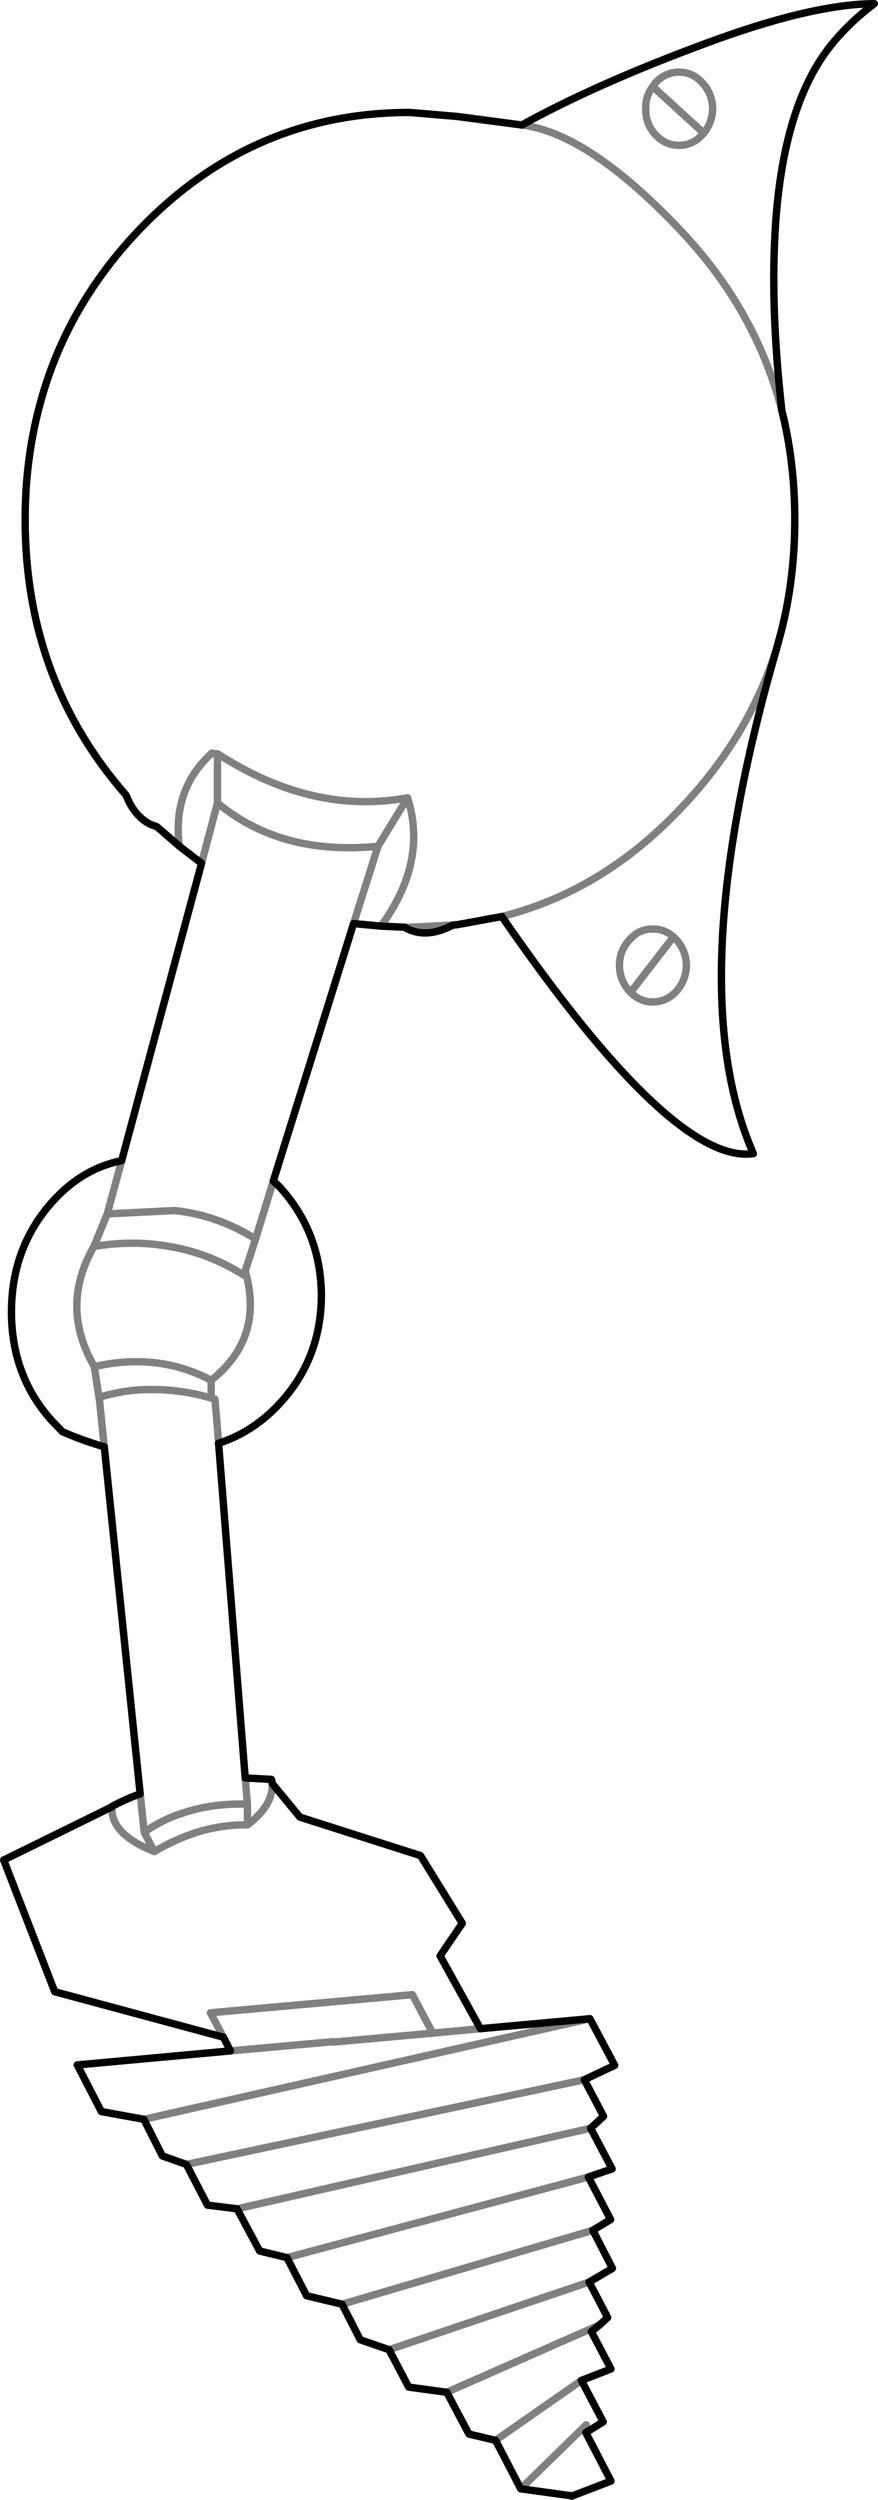 <?xml version="1.0" encoding="UTF-8" standalone="no"?>
<svg xmlns:xlink="http://www.w3.org/1999/xlink" height="337.95px" width="118.7px" xmlns="http://www.w3.org/2000/svg">
  <g transform="matrix(1.0, 0.0, 0.0, 1.0, -217.4, -142.5)">
    <path d="M330.0 148.3 Q322.8 156.95 322.1 175.7 321.7 185.45 323.1 198.0 324.85 205.0 324.85 212.75 324.85 221.55 322.6 229.4 L322.4 230.15 Q309.25 275.65 319.25 298.45 308.4 300.0 285.25 266.4 L279.25 267.5 278.65 267.55 Q275.15 269.4 272.45 268.05 L272.1 267.85 268.9 267.7 265.2 267.35 254.35 302.15 255.15 302.9 Q260.8 309.05 260.85 317.65 260.8 326.25 255.15 332.3 251.55 336.15 246.95 337.6 L250.55 382.85 254.1 383.05 254.15 383.2 254.2 383.6 257.95 388.15 274.25 393.35 279.9 402.5 276.9 406.9 282.35 416.75 297.15 415.4 300.5 421.7 296.4 423.65 299.0 428.6 297.25 430.2 300.15 435.7 296.95 436.8 299.95 442.55 297.55 444.0 300.2 449.15 297.05 451.0 299.55 455.8 298.45 456.8 297.35 457.7 300.0 462.75 296.0 464.3 298.95 469.9 296.6 471.35 300.0 477.9 294.8 479.9 294.7 479.95 294.7 479.9 287.8 478.95 284.4 472.4 280.8 471.55 277.8 465.9 272.65 465.2 270.0 460.15 266.1 458.8 263.65 454.0 258.85 452.85 256.2 447.7 252.5 446.8 249.45 441.1 245.45 440.6 242.6 435.1 239.35 433.95 236.85 429.0 231.1 427.95 227.85 421.65 248.55 419.75 247.6 417.9 224.8 411.75 217.9 393.95 232.55 386.75 232.55 386.7 Q234.4 385.7 236.35 385.0 L231.5 338.1 Q228.2 337.1 225.85 336.05 L224.35 334.5 Q218.95 328.45 218.95 319.85 218.95 311.25 224.35 305.1 228.4 300.5 233.85 299.4 L244.65 259.2 241.65 256.9 238.6 254.25 237.75 253.95 Q235.55 252.85 234.45 250.0 220.8 234.4 220.8 212.75 220.8 204.65 222.75 197.35 226.2 184.2 236.0 173.8 251.25 157.7 272.8 157.7 L279.25 158.25 287.95 159.4 Q297.9 153.9 312.45 148.5 327.0 143.05 335.6 143.0 332.4 145.4 330.0 148.3" fill="none" stroke="#000000" stroke-linecap="round" stroke-linejoin="round" stroke-width="1.0"/>
    <path d="M312.35 153.7 Q313.7 155.15 313.75 157.2 313.7 159.05 312.55 160.5 L312.35 160.7 Q311.05 162.15 309.2 162.15 307.35 162.15 306.0 160.7 304.65 159.2 304.7 157.2 304.65 155.5 305.65 154.2 L306.0 153.7 Q307.35 152.25 309.2 152.25 311.05 152.25 312.35 153.7 M312.55 160.5 L305.65 154.2 M323.1 198.0 Q320.65 188.5 314.95 180.4 312.55 177.0 309.55 173.8 297.0 160.5 287.95 159.4 M246.8 244.45 L246.8 251.05 Q255.4 258.2 268.5 256.9 L272.5 250.35 Q259.7 252.7 246.9 244.45 L246.8 244.45 246.05 244.3 Q240.65 249.2 241.65 256.9 M246.8 244.45 L246.8 244.4 246.9 244.45 M278.65 267.55 L272.8 267.85 272.1 267.85 M265.2 267.35 L268.5 256.9 M272.5 250.35 Q275.25 259.0 268.9 267.7 M246.8 251.05 L244.65 259.2 M308.45 269.15 L308.85 269.55 Q310.15 271.0 310.2 273.0 310.15 275.0 308.85 276.5 307.5 277.95 305.65 277.95 303.95 277.95 302.65 276.65 L302.5 276.5 Q301.15 275.0 301.15 273.0 301.15 271.0 302.5 269.55 303.8 268.05 305.65 268.1 307.2 268.05 308.45 269.15 L302.65 276.65 M322.4 230.15 Q318.65 242.1 309.55 251.65 298.95 262.95 285.25 266.4 M240.0 310.95 Q245.5 311.8 250.4 314.9 L250.55 314.3 251.95 310.0 Q246.8 306.75 241.0 306.15 L231.9 306.6 230.1 311.0 Q235.25 310.15 240.0 310.95 M233.85 299.4 L231.9 306.6 M238.6 330.35 Q242.4 330.45 245.95 331.5 L245.95 329.1 Q242.2 327.1 238.1 326.7 234.25 326.3 230.15 327.25 L230.8 331.5 230.8 331.4 Q234.6 330.25 238.2 330.35 L238.6 330.35 M230.8 331.5 L230.8 331.55 230.85 331.8 230.8 331.5 M230.85 331.8 L231.5 338.1 M230.1 311.0 Q225.45 319.1 230.15 327.25 M232.55 386.75 Q232.25 390.4 238.25 392.8 L236.9 390.2 236.35 385.0 M236.9 390.2 Q239.55 388.3 242.75 387.4 246.45 386.25 250.85 386.4 L250.55 382.85 M251.95 310.0 L254.35 302.15 M245.95 331.5 L246.45 331.65 246.7 334.4 246.95 337.6 M245.95 329.1 Q253.15 323.35 250.55 314.3 M254.2 383.6 Q254.35 386.55 250.85 389.2 247.4 389.15 244.0 390.2 L243.7 390.3 Q241.0 391.2 238.25 392.8 M250.85 386.4 L250.85 389.2 M247.6 417.9 L245.85 414.6 254.15 413.85 254.55 413.85 254.65 413.8 254.75 413.8 273.15 412.15 275.9 417.35 282.35 416.75 M275.9 417.35 L262.6 418.55 262.5 418.55 262.5 418.5 248.55 419.75 M287.8 478.95 L296.65 470.3 M284.4 472.4 L296.0 464.3 M277.8 465.9 L298.45 456.8 M270.0 460.15 L297.05 451.0 M263.65 454.0 L297.55 444.0 M256.2 447.7 L296.95 436.8 M249.45 441.1 L297.25 430.2 M242.6 435.1 L296.4 423.65 M236.85 429.0 L297.15 415.4" fill="none" stroke="#000000" stroke-linecap="round" stroke-linejoin="round" stroke-opacity="0.498" stroke-width="1.0"/>
  </g>
</svg>
